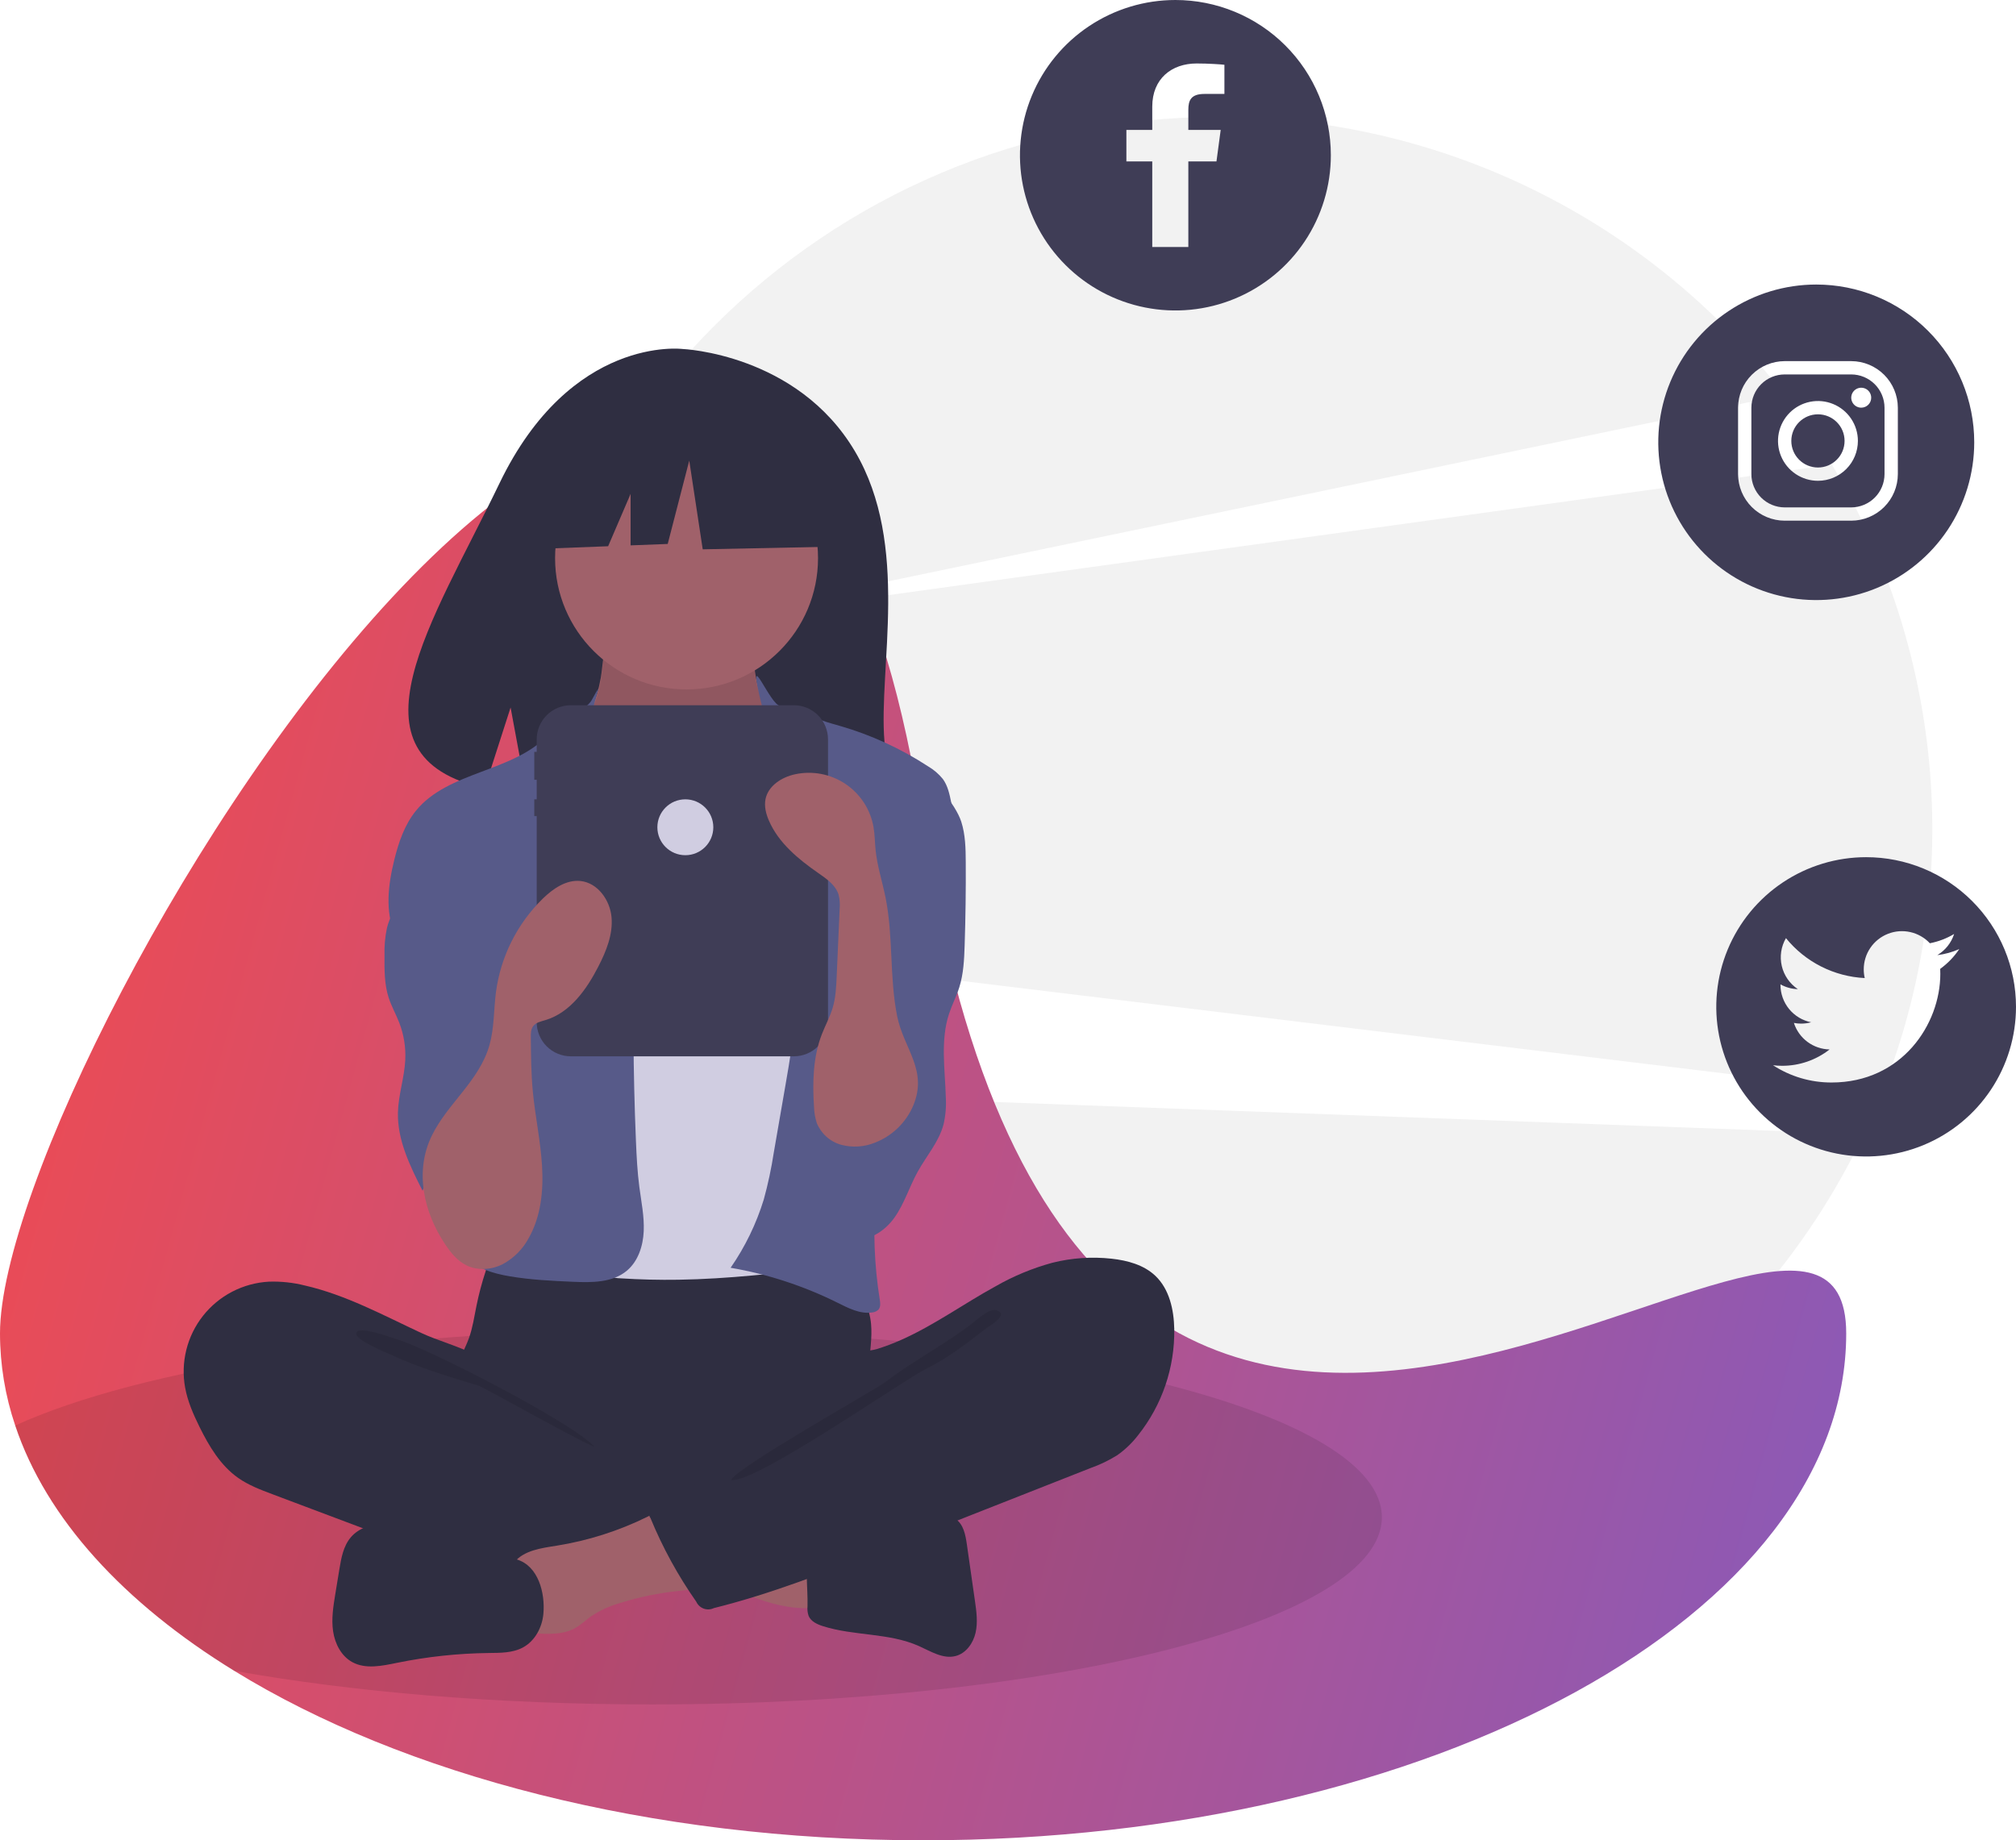 <svg width="448" height="409" viewBox="0 0 448 409" fill="none" xmlns="http://www.w3.org/2000/svg">
<g clip-path="url(#clip0_370_99)">
<path d="M418.218 242.814C427.178 220.254 430.834 195.942 428.904 171.749C426.975 147.556 419.512 124.128 407.089 103.269L153.406 138.35L396.516 87.748C381.725 68.516 362.701 52.941 340.917 42.23C319.133 31.519 295.173 25.958 270.892 25.978C183.348 25.978 112.379 96.858 112.379 184.293C112.381 191.519 112.874 198.737 113.854 205.896L418.218 242.814Z" fill="#F2F2F2"/>
<path d="M122.977 241.292C145.888 300.56 203.471 342.607 270.895 342.607C334.162 342.607 388.764 305.584 414.187 252.05L122.977 241.292Z" fill="#F2F2F2"/>
<path d="M410.27 296.354C410.27 358.569 318.425 409 205.135 409C144.272 409 89.6 394.447 52.036 371.327C27.525 356.247 10.294 337.516 3.382 316.817C1.151 310.224 0.009 303.313 0 296.354C0 234.146 169.995 -46.469 205.135 183.715C240.275 413.898 410.27 234.146 410.27 296.354Z" fill="url(#paint0_linear_370_99)"/>
<path opacity="0.1" d="M307.082 337.206C307.082 360.177 234.446 378.802 144.839 378.802C110.326 378.802 78.332 376.04 52.037 371.327C27.527 356.247 10.295 337.516 3.383 316.817C31.2 304.158 84.125 295.609 144.839 295.609C234.446 295.609 307.082 314.235 307.082 337.206Z" fill="black"/>
<path d="M189.968 100.272C177.11 78.574 151.671 77.562 151.671 77.562C151.671 77.562 126.883 74.396 110.981 107.444C96.16 138.247 75.704 167.988 107.688 175.199L113.465 157.24L117.043 176.536C121.597 176.863 126.165 176.941 130.728 176.769C164.98 175.665 197.6 177.092 196.55 164.817C195.154 148.498 202.34 121.151 189.968 100.272Z" fill="#2F2E41"/>
<path d="M105.865 290.299C105.388 292.667 105.036 295.075 104.225 297.351C103.42 299.611 102.178 301.7 101.443 303.983C99.098 311.26 102.348 319.374 107.541 324.991C112.043 329.843 117.855 333.29 124.275 334.916C128.959 336.093 133.83 336.262 138.657 336.425C152.023 336.878 165.734 337.283 178.399 332.993C182.401 331.604 186.266 329.85 189.946 327.754C191.108 327.201 192.131 326.396 192.942 325.398C193.908 324.024 194.031 322.243 194.023 320.564C193.995 314.905 192.846 309.275 193.119 303.622C193.27 300.491 193.856 297.362 193.568 294.24C192.913 287.161 187.284 280.825 180.325 279.333C176.732 278.562 173.005 278.982 169.347 279.333C159.852 280.245 150.316 280.67 140.778 280.609C131.032 280.547 121.346 279.061 111.648 278.906C108.78 278.86 108.838 279.743 107.925 282.515C107.084 285.067 106.396 287.666 105.865 290.299V290.299Z" fill="#2F2E41"/>
<path d="M133.523 150.556C133.054 153.006 132.548 155.545 131.074 157.557C129.379 159.873 126.614 161.196 124.79 163.413C122.045 166.749 121.887 171.443 121.876 175.761C121.865 179.739 121.946 183.982 124.167 187.284C125.609 189.427 127.802 190.93 129.946 192.373C138.276 197.979 147.277 203.687 157.32 203.871C161.482 203.948 165.944 202.875 168.682 199.744C169.864 198.274 170.793 196.617 171.432 194.843C174 188.521 175.557 181.834 176.045 175.029C176.274 171.827 176.252 168.532 175.167 165.511C173.947 162.113 171.48 159.318 169.85 156.097C167.922 152.266 167.217 147.938 167.83 143.695C167.911 143.396 167.886 143.079 167.759 142.796C167.625 142.645 167.458 142.527 167.27 142.451C167.083 142.375 166.88 142.344 166.679 142.359L146.765 140.927C144.91 140.835 143.063 140.624 141.236 140.296C140.162 140.078 137.327 138.555 136.303 138.96C134.408 139.709 133.911 148.525 133.523 150.556Z" fill="#A0616A"/>
<path opacity="0.1" d="M133.523 151.177C133.054 153.627 132.548 156.166 131.074 158.178C129.379 160.494 126.614 161.817 124.79 164.034C122.045 167.37 121.887 172.064 121.876 176.382C121.865 180.36 121.946 184.603 124.167 187.905C125.609 190.048 127.802 191.551 129.946 192.994C138.276 198.6 147.277 204.308 157.32 204.493C161.482 204.569 165.944 203.496 168.682 200.365C169.864 198.895 170.793 197.239 171.432 195.464C174 189.142 175.557 182.455 176.045 175.65C176.274 172.448 176.252 169.153 175.167 166.132C173.947 162.734 171.48 159.939 169.85 156.718C167.922 152.887 167.217 148.559 167.83 144.316C167.911 144.017 167.886 143.7 167.759 143.417C167.625 143.266 167.458 143.148 167.27 143.072C167.083 142.996 166.88 142.965 166.679 142.98L146.765 141.548C144.91 141.456 143.063 141.245 141.236 140.917C140.162 140.699 137.327 139.176 136.303 139.581C134.408 140.33 133.911 149.146 133.523 151.177Z" fill="black"/>
<path d="M152.568 153.224C168.703 153.224 181.784 140.159 181.784 124.044C181.784 107.928 168.703 94.864 152.568 94.864C136.432 94.864 123.352 107.928 123.352 124.044C123.352 140.159 136.432 153.224 152.568 153.224Z" fill="#A0616A"/>
<path d="M137.619 189.399C139.142 190.989 140.756 192.563 142.751 193.495C144.736 194.422 146.972 194.652 149.162 194.714C154.429 194.862 160.138 193.898 163.801 190.117C168.524 185.242 168.368 177.38 172.07 171.693C172.368 171.177 172.775 170.733 173.263 170.39C173.884 170.052 174.586 169.891 175.292 169.924C179.967 169.88 184.04 172.909 187.715 175.795C189.361 177.088 191.049 178.427 192.088 180.244C192.814 181.66 193.312 183.182 193.562 184.754C195.386 193.646 195.977 202.738 196.563 211.796C196.887 216.8 197.211 221.808 197.187 226.821C197.107 243.339 193.263 259.581 189.441 275.651C188.948 277.722 188.274 280.037 186.389 281.029C185.548 281.406 184.646 281.626 183.725 281.678C172.777 282.962 161.805 284.248 150.782 284.417C146.481 284.484 142.181 284.38 137.883 284.105C137.143 284.096 136.41 283.968 135.71 283.727C134.761 283.272 133.945 282.58 133.341 281.718C127.379 274.214 127.027 263.839 127.065 254.26C127.158 230.838 127.996 207.436 129.578 184.052C129.709 182.122 129.738 179.778 128.345 178.259C130.852 182.268 134.34 185.976 137.619 189.399Z" fill="#D0CDE1"/>
<path d="M131.43 155.706C130.443 157.49 123.168 161.92 121.764 163.399C113.917 171.66 99.594 171.35 92.418 180.198C89.892 183.311 88.581 187.223 87.616 191.112C86.251 196.612 85.523 202.61 87.808 207.796C90.008 212.786 94.639 216.236 97.782 220.694C101.234 225.588 102.786 231.53 104.274 237.33C105.372 241.612 106.479 246 106.051 250.399C105.565 255.402 103.141 259.982 101.71 264.8C100.279 269.618 100.032 275.357 103.341 279.143C105.772 281.925 109.585 283.028 113.229 283.649C117.881 284.44 122.608 284.666 127.322 284.874C131.488 285.058 136.08 285.093 139.283 282.426C141.81 280.321 142.908 276.906 143.05 273.623C143.192 270.34 142.508 267.086 142.08 263.827C141.636 260.45 141.465 257.043 141.322 253.639C140.682 238.367 140.594 223.085 141.06 207.794C141.157 204.612 141.275 201.391 140.596 198.281C139.702 194.19 137.489 190.534 135.642 186.776C131.976 179.316 130.242 172.069 130.808 163.777C131.368 155.593 134.941 149.358 131.43 155.706Z" fill="#575A89"/>
<path d="M172.457 156.327C173.96 157.87 179.067 158.379 180.979 159.372C182.736 160.285 184.679 160.762 186.581 161.31C193.556 163.319 200.189 166.36 206.262 170.331C207.524 171.068 208.639 172.03 209.553 173.17C210.623 174.656 211.011 176.511 211.374 178.305C212.31 182.936 213.251 187.624 213.04 192.344C212.817 197.355 211.306 202.207 209.807 206.994L204.205 224.88C200.024 238.231 195.816 251.713 194.639 265.652C193.988 273.377 194.278 281.153 195.501 288.809C195.624 289.579 195.728 290.461 195.219 291.052C194.85 291.416 194.364 291.639 193.847 291.682C191.143 292.104 188.527 290.728 186.077 289.509C178.591 285.788 170.601 283.177 162.359 281.758C165.58 277.11 168.064 271.995 169.726 266.591C170.67 263.16 171.413 259.677 171.952 256.16L174.558 241.108C175.513 235.588 176.47 230.055 176.793 224.462C176.99 222.366 176.868 220.252 176.43 218.192C175.931 216.205 174.939 214.384 174.05 212.537C169.756 203.615 167.741 193.434 169.431 183.68C170.17 179.411 171.607 175.136 171.008 170.846C170.432 166.72 171.03 163.514 169.971 159.432C165.619 142.669 169.629 153.425 172.457 156.327Z" fill="#575A89"/>
<path d="M92.345 194.304C90.387 198.362 87.114 201.819 86 206.183C85.566 208.223 85.381 210.308 85.447 212.392C85.42 215.533 85.403 218.738 86.369 221.728C86.991 223.653 88.002 225.428 88.731 227.315C89.747 229.951 90.199 232.77 90.059 235.591C89.863 239.5 88.533 243.294 88.43 247.206C88.266 253.358 91.115 259.142 93.895 264.634C94.595 262.903 95.665 261.346 97.03 260.072C98.395 258.797 100.023 257.836 101.799 257.255C103.575 256.675 105.456 256.488 107.312 256.71C109.167 256.931 110.952 257.555 112.541 258.537C113.275 257.861 113.353 256.75 113.382 255.753C113.587 248.616 113.785 241.478 113.976 234.34C114.277 223.301 114.564 212.115 112.021 201.368C110.873 196.515 109.087 191.681 105.812 187.918C104.088 185.936 98.235 180.716 95.404 182.936C94.132 183.935 94.429 186.652 94.227 188.028C93.923 190.204 93.288 192.32 92.345 194.304Z" fill="#575A89"/>
<path d="M213.612 182.612C214.538 185.491 214.594 188.569 214.612 191.593C214.65 197.764 214.568 203.933 214.367 210.101C214.263 213.259 214.121 216.46 213.163 219.471C212.531 221.457 211.555 223.319 210.902 225.298C208.945 231.229 210.014 237.662 210.182 243.904C210.3 245.925 210.128 247.951 209.669 249.923C208.637 253.793 205.861 256.92 203.924 260.426C202.085 263.757 200.975 267.489 198.777 270.596C196.58 273.703 192.777 276.165 189.09 275.211C186.297 274.488 184.312 272.019 182.939 269.484C179.943 263.911 178.919 257.491 180.031 251.263C181.409 243.687 185.865 236.966 187.472 229.434C189.679 219.092 186.325 208.419 186.425 197.845C186.38 196.188 186.605 194.534 187.092 192.949C187.934 190.533 189.745 188.604 191.417 186.667C193.507 184.247 195.449 181.702 197.231 179.047C198.428 177.264 200.055 172.677 202.177 172.295C206.917 171.444 212.437 178.955 213.612 182.612Z" fill="#575A89"/>
<path d="M67.754 285.7C65.134 285.042 62.433 284.755 59.733 284.848C56.895 285.005 54.123 285.763 51.602 287.072C49.08 288.382 46.867 290.212 45.109 292.442C43.35 294.672 42.087 297.25 41.404 300.005C40.721 302.76 40.632 305.629 41.145 308.421C41.703 311.459 42.956 314.325 44.324 317.096C46.451 321.408 49.002 325.71 52.941 328.473C55.245 330.089 57.911 331.097 60.546 332.088L81.288 339.893C84.34 341.041 87.392 342.189 90.474 343.254C105.956 348.598 122.097 351.803 138.449 352.779C143.429 353.076 148.485 353.158 153.344 352.026C154.497 351.757 155.727 351.356 156.395 350.379C156.79 349.691 157.023 348.922 157.077 348.131L158.353 339.207C158.533 337.95 158.706 336.627 158.244 335.444C157.66 333.945 156.194 333.001 154.797 332.199C141.16 324.377 125.237 320.061 113.759 309.325C111.057 306.797 108.795 302.791 105.512 301.074C101.789 299.127 97.405 298.016 93.556 296.222C85.144 292.3 76.872 287.793 67.754 285.7Z" fill="#2F2E41"/>
<path opacity="0.1" d="M88.46 297.731C95.792 300.025 126.746 315.921 132.052 321.471C131.341 321.727 107.211 308.222 106.487 308.005C99.906 306.032 93.288 304.046 87.038 301.159C85.78 300.578 78.869 297.849 79.182 296.264C79.535 294.476 87.159 297.323 88.46 297.731Z" fill="black"/>
<path d="M179.927 357.407C180.343 357.438 180.756 357.316 181.089 357.066C181.235 356.878 181.343 356.664 181.405 356.434C181.467 356.205 181.484 355.965 181.452 355.73C181.441 351.677 181.43 347.624 181.418 343.572C177.918 341.906 174.002 341.372 170.159 340.859L152.226 338.465C152.638 338.52 149.422 346.179 149.915 347.202C150.784 349.004 157.426 350.601 159.3 351.452C165.816 354.41 172.588 357.662 179.927 357.407Z" fill="#A0616A"/>
<path d="M123.665 343.529C120.279 344.068 116.5 344.544 114.307 347.176C111.526 350.515 112.71 355.491 114.037 359.627C114.234 360.463 114.629 361.24 115.19 361.892C116.095 362.784 117.483 362.915 118.752 362.995C121.84 363.19 125.126 363.343 127.824 361.83C129.101 361.114 130.157 360.067 131.348 359.214C133.337 357.892 135.524 356.893 137.827 356.256C142.061 354.926 146.418 354.029 150.833 353.579C152.564 353.402 154.329 353.289 155.957 352.677C157.585 352.064 159.093 350.85 159.565 349.178C160.19 346.968 158.905 344.716 157.672 342.778C156.135 340.364 154.508 337.822 152.218 336.046C148.876 333.453 147.223 335.443 143.857 337.102C137.487 340.242 130.68 342.409 123.665 343.529V343.529Z" fill="#A0616A"/>
<path d="M114.816 346.576L93.317 340.229C90.702 339.457 88.042 338.679 85.316 338.681C82.589 338.683 79.737 339.576 77.968 341.648C76.301 343.602 75.824 346.273 75.409 348.807L74.519 354.226C74.068 356.981 73.615 359.788 74.022 362.549C74.428 365.31 75.84 368.069 78.293 369.405C81.268 371.027 84.914 370.235 88.234 369.557C94.941 368.187 101.763 367.457 108.608 367.375C111.181 367.344 113.881 367.376 116.155 366.172C118.858 364.742 120.475 361.716 120.753 358.674C121.176 354.044 119.631 347.997 114.816 346.576Z" fill="#2F2E41"/>
<path d="M188.378 341.045C191.165 340.558 193.625 338.976 196.295 338.042C200.054 336.727 204.128 336.727 208.111 336.742C209.573 336.747 211.129 336.78 212.347 337.589C214.101 338.756 214.55 341.09 214.849 343.174C215.449 347.364 216.049 351.555 216.648 355.746C216.987 358.11 217.324 360.538 216.796 362.868C216.268 365.198 214.678 367.444 212.363 368.045C209.551 368.775 206.795 366.981 204.141 365.803C197.507 362.858 189.794 363.61 182.877 361.409C181.593 361.001 180.218 360.376 179.694 359.136C179.458 358.438 179.373 357.698 179.447 356.964C179.565 352.923 178.712 347.405 179.93 343.543C181.025 340.07 185.267 341.045 188.378 341.045Z" fill="#2F2E41"/>
<path d="M233.878 280.639C238.174 279.563 242.627 279.26 247.029 279.742C250.545 280.129 254.168 281.106 256.735 283.536C259.859 286.495 260.863 291.07 260.947 295.369C261.084 303.932 258.241 312.276 252.902 318.978C251.598 320.673 250.048 322.163 248.303 323.4C246.42 324.576 244.413 325.542 242.318 326.28L195.866 344.579C183.645 349.393 171.382 354.221 158.635 357.395C158.286 357.563 157.908 357.66 157.521 357.68C157.135 357.699 156.748 357.642 156.385 357.51C156.021 357.378 155.687 357.175 155.403 356.912C155.119 356.65 154.89 356.333 154.731 355.981C150.661 350.175 147.246 343.937 144.549 337.381C144.422 337.225 144.334 337.041 144.292 336.844C144.251 336.647 144.258 336.443 144.312 336.249C144.367 336.055 144.467 335.877 144.605 335.73C144.743 335.583 144.914 335.471 145.104 335.405L177.96 316.55C180.314 315.2 182.693 313.83 184.648 311.948C186.068 310.574 187.23 308.957 188.081 307.174C188.762 305.753 188.826 302.401 189.696 301.351C190.547 300.322 193.461 300.24 194.807 299.836C196.704 299.255 198.563 298.554 200.371 297.735C207.72 294.451 214.265 289.68 221.311 285.835C225.263 283.578 229.485 281.833 233.878 280.639Z" fill="#2F2E41"/>
<path opacity="0.1" d="M215.249 294.72C209.604 298.955 202.295 302.847 196.701 307.193C194.791 308.676 162.962 326.549 162.512 328.922C167.731 329.801 200.979 306.57 205.736 304.252C210.493 301.934 214.71 298.665 218.889 295.42C219.954 294.593 224.467 292.108 221.41 291.184C219.688 290.663 216.521 293.874 215.249 294.72Z" fill="black"/>
<path d="M176.41 156.737H126.859C124.846 156.737 122.916 157.536 121.492 158.958C120.069 160.379 119.269 162.308 119.269 164.318V167.094H118.73V173.303H119.269V177.649H118.73V181.374H119.269V227.183C119.269 229.194 120.069 231.122 121.492 232.544C122.916 233.965 124.846 234.764 126.859 234.764H176.41C178.423 234.764 180.354 233.965 181.777 232.544C183.201 231.122 184.001 229.194 184.001 227.183V164.318C184.001 162.308 183.201 160.379 181.777 158.958C180.354 157.536 178.423 156.737 176.41 156.737V156.737Z" fill="#3F3D56"/>
<path d="M184.284 98.18L159.152 85.032L124.446 90.411L117.266 122.085L135.14 121.399L140.134 109.762V121.207L148.381 120.89L153.168 102.364L156.16 122.085L185.481 121.488L184.284 98.18Z" fill="#2F2E41"/>
<path d="M98.92 276.537C100.162 278.388 101.617 280.199 103.611 281.198C106.104 282.446 109.18 282.223 111.676 280.982C114.15 279.657 116.175 277.629 117.495 275.155C120.227 270.338 120.792 264.573 120.451 259.048C120.111 253.523 118.929 248.082 118.406 242.57C118.026 238.564 117.996 234.534 117.965 230.51C117.958 229.664 117.972 228.753 118.472 228.071C119.077 227.246 120.185 227.018 121.167 226.727C126.679 225.091 130.338 219.931 132.961 214.82C134.713 211.407 136.236 207.676 135.898 203.856C135.561 200.036 132.811 196.188 128.991 195.798C125.842 195.477 122.934 197.474 120.662 199.676C114.931 205.266 111.248 212.617 110.205 220.549C109.706 224.433 109.849 228.423 108.791 232.194C106.533 240.246 99.466 245.182 95.944 252.427C92.064 260.41 94.205 269.474 98.92 276.537Z" fill="#A0616A"/>
<path d="M202.913 245.777C202.109 247.644 200.939 249.331 199.472 250.74C198.005 252.148 196.269 253.248 194.369 253.976C192.007 254.923 189.402 255.083 186.942 254.43C185.722 254.092 184.596 253.478 183.653 252.635C182.709 251.792 181.973 250.743 181.501 249.569C181.125 248.388 180.918 247.158 180.888 245.919C180.535 240.489 180.671 234.894 182.646 229.823C183.408 227.867 184.435 226.012 185.036 224.001C185.721 221.707 185.831 219.287 185.935 216.896L186.585 202.081C186.692 201.006 186.617 199.92 186.364 198.869C185.717 196.725 183.711 195.332 181.87 194.054C177.425 190.967 173.033 187.364 170.879 182.403C170.22 180.885 169.785 179.197 170.119 177.577C170.727 174.635 173.699 172.731 176.637 172.089C178.56 171.669 180.547 171.642 182.48 172.01C184.413 172.378 186.252 173.133 187.885 174.229C189.518 175.326 190.912 176.741 191.983 178.39C193.054 180.038 193.779 181.887 194.116 183.823C194.407 185.495 194.403 187.203 194.573 188.891C194.934 192.472 196.072 195.925 196.784 199.453C198.538 208.145 197.63 217.129 199.364 225.819C200.815 233.085 206.284 237.826 202.913 245.777Z" fill="#A0616A"/>
<path d="M152.298 190.066C155.731 190.066 158.514 187.287 158.514 183.858C158.514 180.429 155.731 177.649 152.298 177.649C148.865 177.649 146.082 180.429 146.082 183.858C146.082 187.287 148.865 190.066 152.298 190.066Z" fill="#D0CDE1"/>
<path d="M414.697 190.505C408.11 190.505 401.672 192.456 396.195 196.11C390.719 199.765 386.45 204.96 383.93 211.037C381.409 217.115 380.749 223.802 382.034 230.254C383.319 236.706 386.491 242.633 391.149 247.284C395.806 251.936 401.74 255.103 408.2 256.387C414.66 257.67 421.356 257.012 427.441 254.494C433.526 251.977 438.727 247.714 442.386 242.244C446.046 236.774 447.999 230.344 447.999 223.765C447.999 219.398 447.137 215.073 445.464 211.037C443.79 207.002 441.337 203.335 438.245 200.247C435.152 197.158 431.481 194.708 427.441 193.037C423.4 191.365 419.07 190.505 414.697 190.505V190.505ZM431.155 215.33C431.173 215.689 431.181 216.057 431.181 216.425C431.181 227.646 422.639 240.584 407 240.584C402.386 240.594 397.869 239.261 394.002 236.747C394.674 236.828 395.351 236.869 396.028 236.87C399.854 236.877 403.571 235.596 406.579 233.235C404.806 233.201 403.087 232.615 401.664 231.558C400.241 230.501 399.184 229.026 398.642 227.339C399.167 227.445 399.702 227.498 400.238 227.497C400.994 227.497 401.746 227.397 402.475 227.199C400.552 226.811 398.822 225.77 397.58 224.253C396.338 222.736 395.659 220.837 395.66 218.877V218.772C396.84 219.435 398.165 219.799 399.519 219.832C397.718 218.633 396.442 216.793 395.951 214.687C395.461 212.581 395.792 210.367 396.879 208.497C399.009 211.122 401.668 213.269 404.685 214.798C407.701 216.327 411.007 217.204 414.385 217.371C414.236 216.736 414.163 216.087 414.166 215.435C414.164 213.733 414.675 212.069 415.633 210.661C416.59 209.253 417.95 208.166 419.535 207.54C421.12 206.914 422.857 206.78 424.519 207.154C426.182 207.527 427.693 208.392 428.857 209.636C430.76 209.264 432.585 208.568 434.251 207.577C433.617 209.543 432.289 211.212 430.515 212.273C432.198 212.069 433.841 211.617 435.391 210.932C434.252 212.638 432.817 214.127 431.155 215.33V215.33Z" fill="#3F3D56"/>
<path d="M403.988 103.901C407.256 103.901 409.905 101.255 409.905 97.991C409.905 94.727 407.256 92.081 403.988 92.081C400.72 92.081 398.07 94.727 398.07 97.991C398.07 101.255 400.72 103.901 403.988 103.901Z" fill="#3F3D56"/>
<path d="M411.386 83.215H396.592C394.632 83.221 392.754 84.001 391.368 85.385C389.982 86.769 389.201 88.645 389.195 90.603V105.378C389.201 107.336 389.982 109.211 391.368 110.596C392.754 111.98 394.632 112.76 396.592 112.766H411.386C413.346 112.76 415.224 111.98 416.61 110.596C417.996 109.211 418.778 107.336 418.783 105.378V90.603C418.778 88.645 417.996 86.769 416.61 85.385C415.224 84.001 413.346 83.221 411.386 83.215H411.386ZM403.989 106.856C402.234 106.856 400.518 106.336 399.058 105.362C397.598 104.387 396.46 103.003 395.789 101.383C395.117 99.763 394.941 97.981 395.283 96.261C395.626 94.541 396.471 92.961 397.713 91.722C398.954 90.482 400.536 89.637 402.258 89.295C403.979 88.953 405.764 89.129 407.386 89.8C409.008 90.471 410.394 91.607 411.37 93.065C412.345 94.523 412.866 96.237 412.866 97.99C412.865 100.341 411.93 102.596 410.265 104.258C408.601 105.921 406.343 106.855 403.989 106.856V106.856ZM413.605 90.603C413.166 90.603 412.737 90.473 412.372 90.229C412.008 89.986 411.723 89.639 411.555 89.234C411.387 88.829 411.343 88.384 411.429 87.954C411.515 87.524 411.726 87.129 412.036 86.819C412.347 86.509 412.742 86.298 413.172 86.213C413.603 86.127 414.049 86.171 414.455 86.339C414.86 86.506 415.207 86.79 415.45 87.155C415.694 87.519 415.824 87.948 415.824 88.386C415.825 88.677 415.768 88.966 415.657 89.235C415.546 89.504 415.382 89.749 415.176 89.955C414.97 90.161 414.725 90.324 414.455 90.435C414.186 90.546 413.897 90.603 413.605 90.603V90.603Z" fill="#3F3D56"/>
<path d="M403.611 63.237C396.668 63.237 389.88 65.294 384.107 69.147C378.333 72.999 373.834 78.476 371.176 84.883C368.519 91.29 367.824 98.34 369.179 105.142C370.533 111.943 373.877 118.191 378.787 123.095C383.697 127.998 389.952 131.338 396.762 132.691C403.573 134.044 410.631 133.349 417.047 130.696C423.462 128.042 428.945 123.547 432.802 117.781C436.66 112.015 438.719 105.236 438.719 98.301C438.719 93.696 437.811 89.137 436.047 84.883C434.282 80.629 431.696 76.763 428.436 73.507C425.176 70.251 421.306 67.668 417.047 65.906C412.787 64.144 408.222 63.237 403.611 63.237V63.237ZM421.744 105.378C421.736 108.119 420.642 110.745 418.702 112.683C416.762 114.621 414.132 115.713 411.388 115.721H396.594C393.85 115.713 391.221 114.621 389.281 112.683C387.34 110.745 386.247 108.119 386.239 105.378V90.603C386.247 87.862 387.34 85.236 389.281 83.298C391.221 81.36 393.85 80.268 396.594 80.26H411.388C414.132 80.268 416.762 81.36 418.702 83.298C420.642 85.236 421.736 87.862 421.744 90.603L421.744 105.378Z" fill="#3F3D56"/>
<path d="M261.2 0C254.368 0 247.689 2.023 242.009 5.814C236.328 9.605 231.9 14.994 229.286 21.298C226.671 27.602 225.987 34.539 227.32 41.231C228.653 47.924 231.943 54.071 236.774 58.896C241.605 63.721 247.76 67.007 254.461 68.338C261.162 69.67 268.108 68.987 274.42 66.375C280.732 63.764 286.127 59.342 289.922 53.668C293.718 47.995 295.744 41.324 295.744 34.501C295.744 29.97 294.851 25.484 293.115 21.298C291.379 17.112 288.834 13.309 285.626 10.105C282.419 6.901 278.611 4.36 274.42 2.626C270.229 0.892 265.737 0 261.2 0V0ZM272.092 20.876H267.67C264.651 20.876 264.075 22.302 264.075 24.404V28.871H271.266L270.326 35.877H264.075V54.894H256.058V35.877H250.308V28.871H256.058V23.691C256.058 17.485 260.367 14.107 265.917 14.107C268.572 14.107 271.428 14.308 272.092 14.395L272.092 20.876Z" fill="#3F3D56"/>
</g>
<defs>
<linearGradient id="paint0_linear_370_99" x1="-1.80579e-06" y1="246.207" x2="398.328" y2="355.983" gradientUnits="userSpaceOnUse">
<stop stop-color="#EB4B55"/>
<stop offset="1" stop-color="#8D59B5"/>
</linearGradient>
<clipPath id="clip0_370_99">
<rect width="448" height="409" fill="white"/>
</clipPath>
</defs>
</svg>
